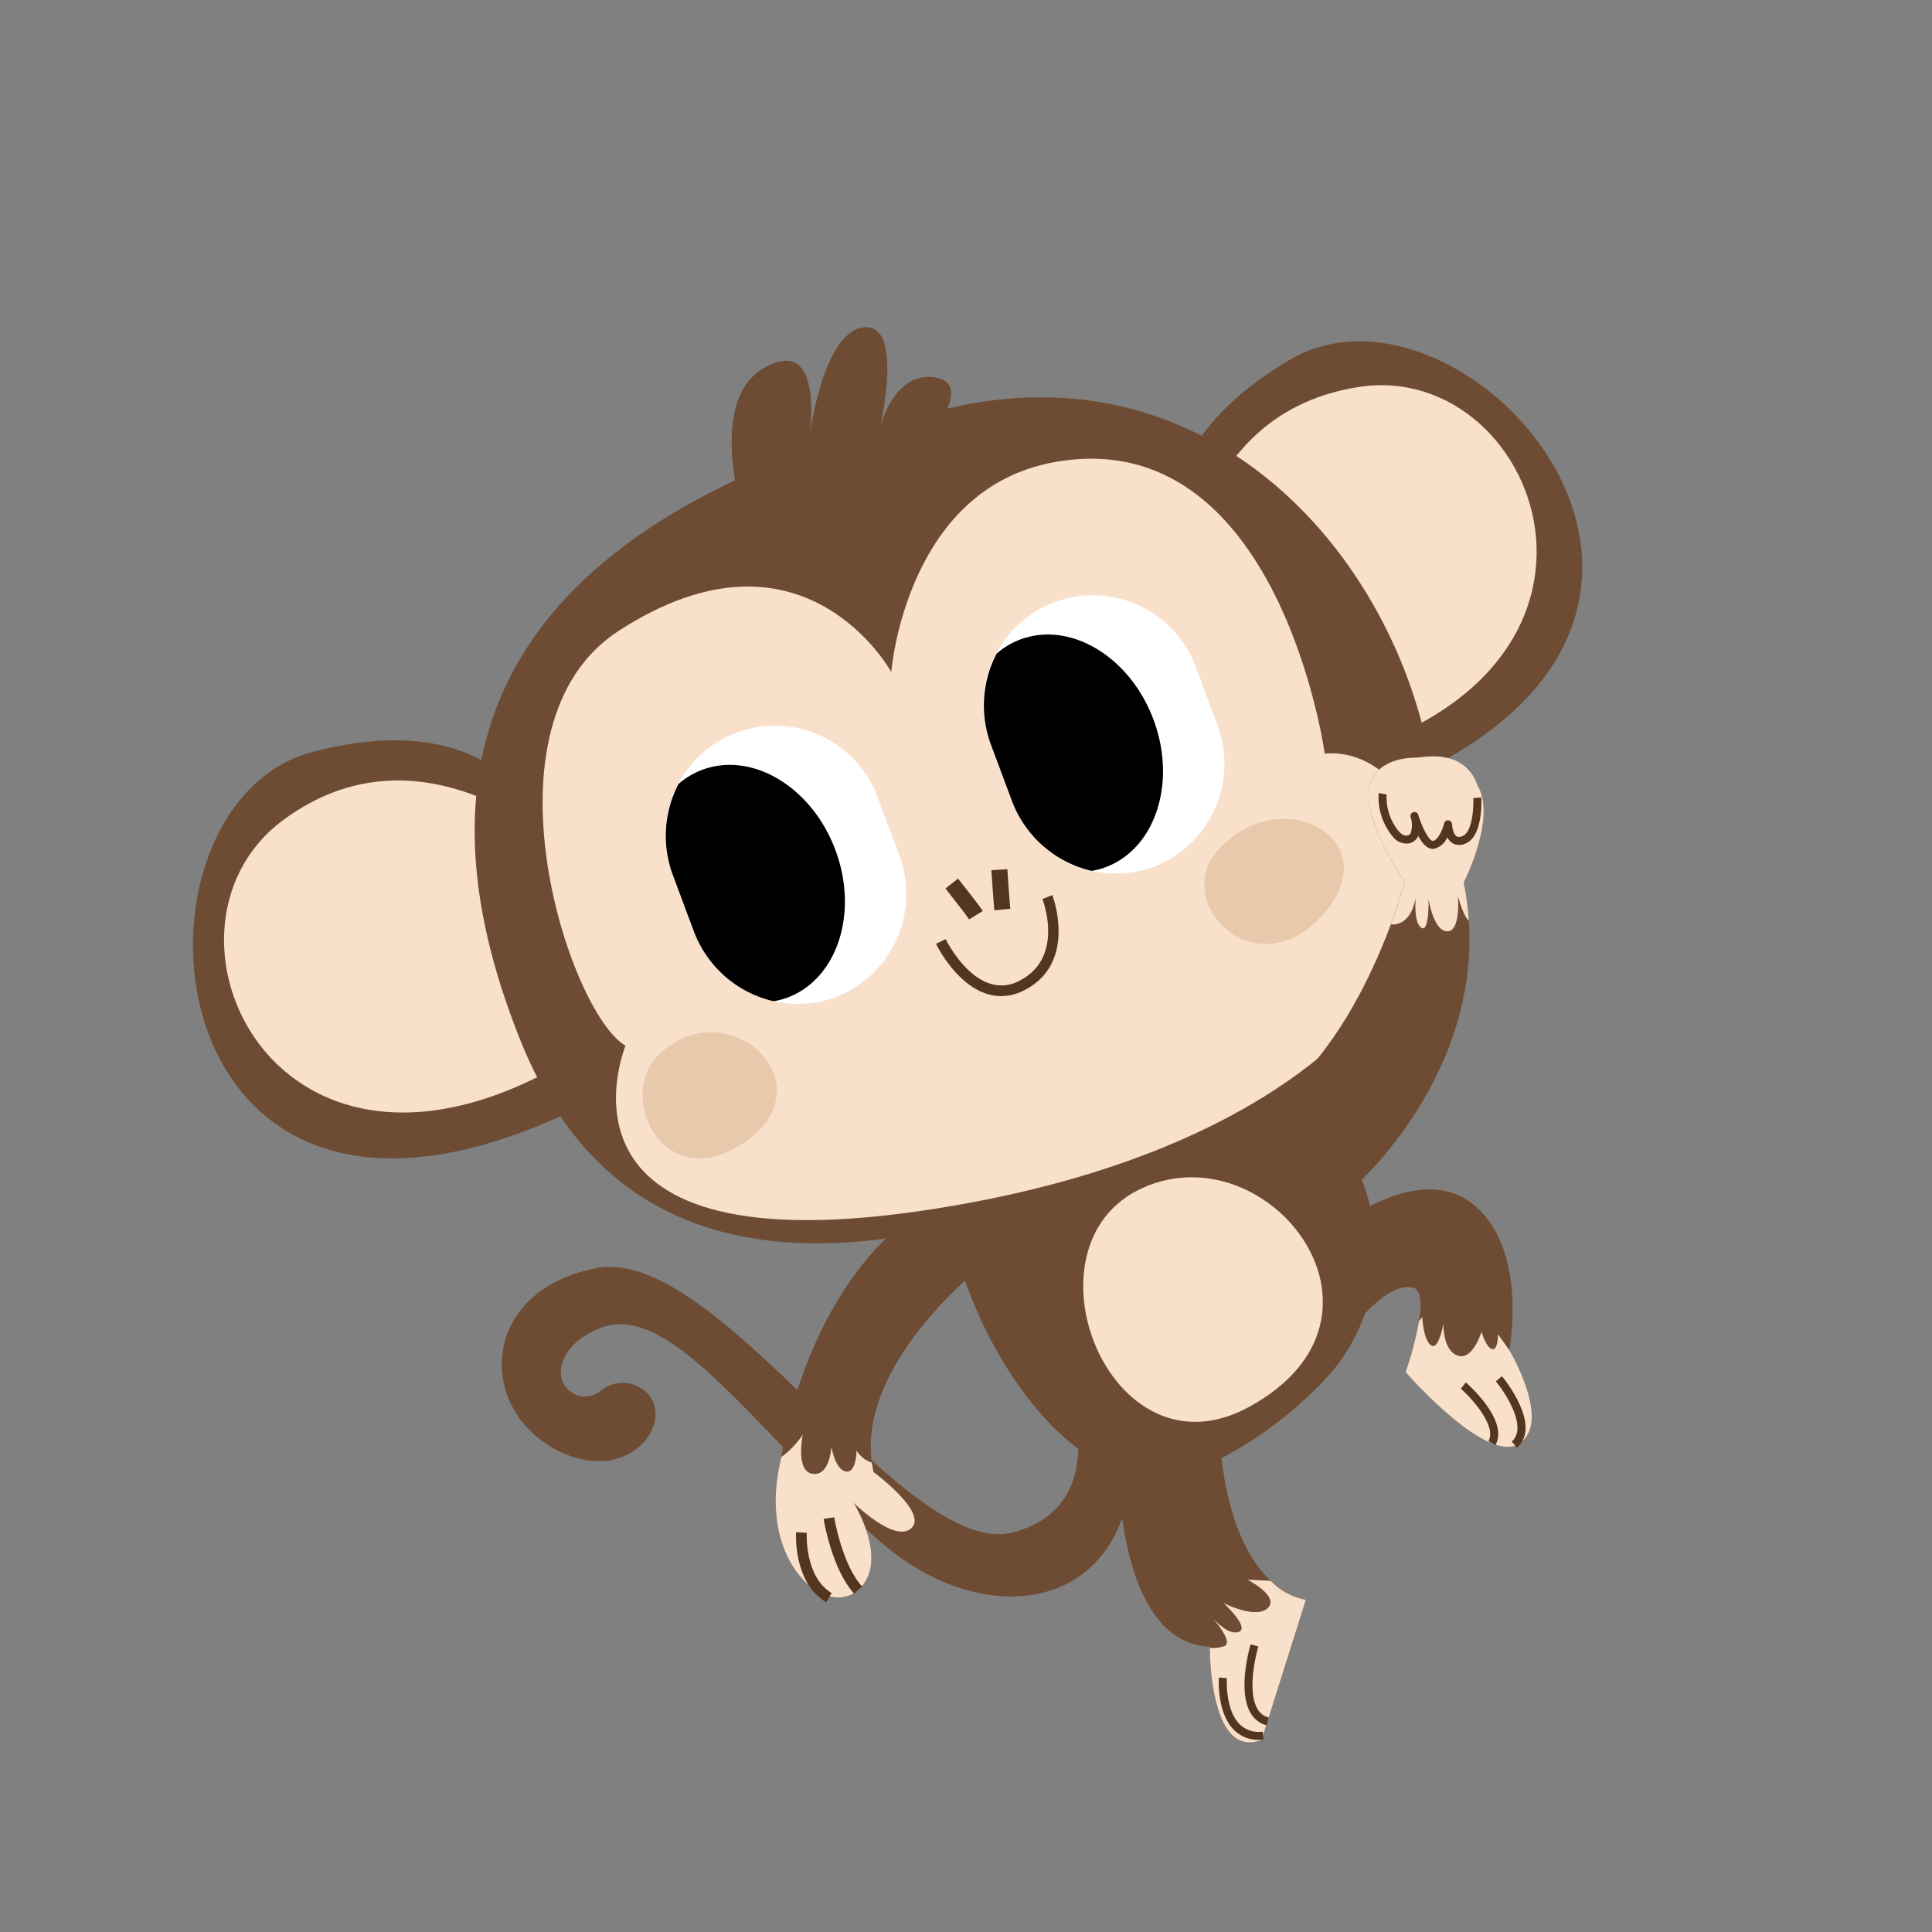 <svg xmlns="http://www.w3.org/2000/svg" xmlns:xlink="http://www.w3.org/1999/xlink" width="280" height="280" viewBox="0 0 280 280"><rect x="0" y="0" width="280" height="280" fill="#808080" stroke="none"/><defs><clipPath id="a"><rect width="280" height="280" transform="translate(1667 7824)" fill="#fff" stroke="#707070" stroke-width="1"/></clipPath><clipPath id="b"><rect width="460.833" height="245" fill="#fff" stroke="#707070" stroke-width="1"/></clipPath><clipPath id="c"><rect width="497.157" height="269.375" fill="none"/></clipPath></defs><g transform="translate(-1667 -7824)" clip-path="url(#a)"><g transform="translate(1550.333 7841.5)" clip-path="url(#b)"><g transform="translate(47.303 -34.366)"><g clip-path="url(#c)"><path d="M270.139,281.265s9.184,19.709-6.605,24.164-42.757-41.643-60.576-38.245c-16.742,3.193-17.435,20.063-6.013,26.22s18.673-5.575,12.048-9.063a5,5,0,0,0-5.564.732,3.519,3.519,0,0,1-5.6-3.329c.357-2.148,1.859-4.334,5.716-5.883,10.5-4.217,23.7,16.736,41.171,31.484s42.9,8.357,34.246-26.841Z" transform="translate(-47.151 -66.528)" fill="#6d4c33"/><path d="M308.09,297.936s-1.179,29.462,13.369,30.122c0,0-.158,16.471,7.514,13.5l6.4-20.291s-12.929-1.16-12.691-30.132Z" transform="translate(-76.759 -72.539)" fill="#6d4c33"/><path d="M326.367,334.676c-.374-.4-.608-.7-.608-.7s.258.279.608.7" transform="translate(-81.167 -83.215)" fill="#f7c754"/><path d="M328.095,336.966c.959-.546-.725-2.783-1.691-3.937.848.9,2.421,2.319,3.651,1.926,1.77-.568-2.159-4.193-2.159-4.193s4.679,2.408,6.415.712-2.944-4.1-2.944-4.1l3.362.162a9.55,9.55,0,0,0,5.086,2.759l-6.4,20.292c-7.222,2.8-7.506-11.629-7.514-13.33a5.088,5.088,0,0,0,2.192-.288" transform="translate(-81.203 -81.569)" fill="#f8e0cb"/><path d="M333.457,355.291q.324,0,.659-.033l-.106-1.154a3.972,3.972,0,0,1-3.312-1.026c-2.175-2.116-1.9-6.682-1.9-6.727l-1.158-.077c-.014.208-.309,5.151,2.245,7.637a4.938,4.938,0,0,0,3.569,1.382" transform="translate(-81.632 -86.279)" fill="#54361f"/><path d="M335.8,351.584l.306-1.12a2.637,2.637,0,0,1-1.674-1.339c-1.611-2.894.147-8.891.165-8.951l-1.113-.333c-.078.266-1.913,6.526-.067,9.848a3.8,3.8,0,0,0,2.384,1.9" transform="translate(-82.87 -84.676)" fill="#54361f"/><path d="M183.7,185.136s-4.314-26.619-36.735-18.1c-30.3,7.956-23.847,85.648,42.988,49.274Z" transform="translate(-32.297 -41.2)" fill="#6d4c33"/><path d="M188.186,185.906s-22.1-23.28-44.01-7.041.1,62.678,45.355,32.272Z" transform="translate(-33.794 -43.132)" fill="#f8e0cb"/><path d="M322.581,129.884S306.7,108.095,335.552,91.038c26.966-15.941,77.652,43.294,4.787,65.214Z" transform="translate(-79.289 -22.013)" fill="#6d4c33"/><path d="M320.125,133.3s-1-32.085,25.951-36.234,44.481,44.16-8.964,54.937Z" transform="translate(-79.762 -24.122)" fill="#f8e0cb"/><path d="M329.923,271.227a27.273,27.273,0,0,0-1.028-38.362c-10.339-9.976-18.814-12.89-25.335-14.267-11.728-2.477-24.45,9.886-27.717,20.148-4.532,14.235,15.327,55.043,36.314,45.243a58.5,58.5,0,0,0,17.766-12.763" transform="translate(-68.568 -54.387)" fill="#6d4c33"/><path d="M273.792,261.916s-21.056,15.539-17.5,31.362c0,0,7.916,5.835,5.5,8.107s-8.388-3.663-8.388-3.663,5.321,8.508.656,12.654-14.853-4.108-11.144-19.137c0,0,3.45-27.508,23.786-38.13Z" transform="translate(-60.326 -63.066)" fill="#6d4c33"/><path d="M242.912,302.77s.008-.061.02-.146a12.945,12.945,0,0,0,3.1-3.236s-1.1,5.281,1.419,5.671,2.732-3.939,2.732-3.939.524,3.295,2.084,3.594,1.558-3.03,1.558-3.03a4.03,4.03,0,0,0,2.222,1.753c.064.457.14.913.243,1.37,0,0,7.916,5.835,5.5,8.108s-8.389-3.663-8.389-3.663,5.323,8.508.657,12.654S239.2,317.8,242.912,302.77" transform="translate(-60.326 -74.597)" fill="#f8e0cb"/><path d="M255.788,326.4l1.144-1.044c-2.91-3.187-4.034-9.97-4.044-10.036l-1.528.245c.047.3,1.207,7.3,4.428,10.835" transform="translate(-62.63 -78.565)" fill="#54361f"/><path d="M250.4,328.359l.791-1.33c-3.938-2.346-3.612-8.66-3.609-8.726l-1.544-.094c-.019.3-.394,7.319,4.362,10.151" transform="translate(-61.3 -79.286)" fill="#54361f"/><path d="M310.156,251.212c-18.351,8.149-4.952,42.821,15.308,31.794,23.864-12.987,3.043-39.943-15.308-31.794" transform="translate(-75.114 -62.218)" fill="#f8e0cb"/><path d="M221.741,107.816c-.952-5.837-.982-13.371,4.232-16.31,7.858-4.43,6.942,6.794,6.577,9.753.449-3.036,2.55-15.024,7.827-15.622,5.333-.6,3.031,11.471,2.415,14.324a.118.118,0,0,0,.026-.008c.562-1.949,2.739-7.96,8.038-7.027,2.539.447,2.552,2.364,1.663,4.493,62.585-14.882,93.611,75.835,51.915,97.658-30.916,16.182-92.881,46.1-113.81-6.122-15.776-39.367-2.557-65.269,31.117-81.138" transform="translate(-45.847 -21.332)" fill="#6d4c33"/><path d="M271.279,111.5c-21.568,3.886-23.633,30.416-23.633,30.416s-12.748-23.323-39.511-5.96c-20.834,13.517-7.2,55.37,1,60.121,0,0-13.28,32.019,42.476,23.985s76.716-35.835,73.3-51.96-14.439-14.348-14.439-14.348-6.64-48.122-39.2-42.254" transform="translate(-49.115 -27.657)" fill="#f8e0cb"/><path d="M306.875,176.737h0a16.021,16.021,0,0,0,9.209-20.715l-3-8.032a15.877,15.877,0,1,0-29.75,11.085l3,8.033a16.049,16.049,0,0,0,20.54,9.629" transform="translate(-70.336 -34.229)" fill="#fff"/><path d="M283.338,160.96a16.259,16.259,0,0,1,.8-13.254,11.336,11.336,0,0,1,3.445-2.053c7.249-2.7,15.886,2.5,19.291,11.618s.288,18.7-6.96,21.4a11.186,11.186,0,0,1-2,.52,16.26,16.26,0,0,1-11.577-10.2Z" transform="translate(-70.338 -36.113)"/><path d="M245.473,201.9h0a16.021,16.021,0,0,0,9.209-20.715l-3-8.032a15.877,15.877,0,1,0-29.75,11.086l3,8.032a16.049,16.049,0,0,0,20.54,9.629" transform="translate(-55.037 -40.499)" fill="#fff"/><path d="M221.936,186.122a16.265,16.265,0,0,1,.8-13.254,11.329,11.329,0,0,1,3.446-2.054c7.247-2.7,15.883,2.5,19.29,11.62s.288,18.7-6.96,21.4a11.193,11.193,0,0,1-2,.522,16.259,16.259,0,0,1-11.577-10.2Z" transform="translate(-55.039 -42.383)"/><path d="M218.681,225.042c9.855-9.71,24.772,3.99,12.679,12.493-11.721,8.243-18.848-6.414-12.679-12.493" transform="translate(-53.922 -55.24)" fill="#e9c9ac"/><path d="M326.814,185.085c9.25-10.288,25.054-1.364,15.044,9.515-9.7,10.546-21.818-1.979-15.044-9.515" transform="translate(-80.94 -44.985)" fill="#e9c9ac"/><path d="M284.165,196.19l2.313-.215c-.164-1.772-.422-5.744-.422-5.745l-2.317.149s.261,4.019.426,5.811" transform="translate(-70.697 -47.398)" fill="#54361f"/><path d="M278.311,197.962l1.972-1.223c-.436-.7-3.062-4.034-3.586-4.693l-1.819,1.438c1.178,1.49,3.149,4.023,3.433,4.478" transform="translate(-68.49 -47.851)" fill="#54361f"/><path d="M282.5,209.872a7.422,7.422,0,0,0,3.511-.929c7.574-4.022,3.942-13.6,3.9-13.7l-1.44.562c.132.341,3.165,8.4-3.189,11.774a5.472,5.472,0,0,1-4.459.472c-3.835-1.255-6.346-6.377-6.371-6.427l-1.4.671c.113.234,2.817,5.761,7.279,7.224a6.87,6.87,0,0,0,2.162.354" transform="translate(-68.037 -48.647)" fill="#54361f"/><path d="M350.819,257.335s11.76-9.531,19.616-3,5.086,21,5.086,21,6.2,10.359,1.456,13.526-16.488-10.354-16.488-10.354,4.1-11.6,1.008-12.257-6.984,3.886-6.984,3.886Z" transform="translate(-87.411 -62.802)" fill="#6d4c33"/><path d="M365.635,277.291l.475-.63s.11,3.139,1.228,4.083,1.85-3.116,1.85-3.116-.143,3.871,2.055,4.632,3.448-3.465,3.448-3.465.659,2.311,1.54,2.518.858-2.147.858-2.147l1.643,2.311s6.2,10.357,1.454,13.525S363.7,284.648,363.7,284.648a50.64,50.64,0,0,0,1.936-7.357" transform="translate(-90.621 -68.934)" fill="#f8e0cb"/><path d="M379.379,298.382c2.012-3.651-4.236-9.029-4.3-9.081l-.722.911c.71.562,5.368,5.139,4.006,7.612Z" transform="translate(-93.276 -72.083)" fill="#54361f"/><path d="M384.182,298.454c3.663-3.235-1.945-10.065-2.186-10.354l-.891.742c1.435,1.729,4.653,6.672,2.31,8.741Z" transform="translate(-94.957 -71.784)" fill="#54361f"/><path d="M349.252,230.377s20.477-18.19,15.319-43.585c0,0,5.441-10.624,1.377-14.851s-13.062-4.5-14.867.293,4.926,14.46,4.926,14.46-6.455,25.278-22.6,34.433Z" transform="translate(-83.072 -42.036)" fill="#6d4c33"/><path d="M368.055,178.311s-.785,3.3,2.313,2.245,4.55-12.568-5.019-12.082-11.954,7.827-4.239,11.263c0,0,1.937,1.7,2.421-.848,0,0,.421,3.213,2.391,2.393a3.694,3.694,0,0,0,2.132-2.972" transform="translate(-88.83 -41.974)" fill="#f8e0cb"/><path d="M361.773,186.694s-6.733-9.67-4.928-14.46,10.8-4.521,14.867-.294-1.376,14.853-1.376,14.853a41.4,41.4,0,0,1,.729,5.528c-.843-.707-1.576-3.6-1.576-3.6s.46,5.179-1.544,5.156-2.714-4.724-2.714-4.724.143,5.015-1.05,4.2-.789-4.54-.789-4.54-.432,4.28-3.623,4.055c1.369-3.691,2-6.174,2-6.174" transform="translate(-88.836 -42.035)" fill="#f8e0cb"/><path d="M366.321,183.635c.048,0,.094,0,.142-.007a2.821,2.821,0,0,0,1.959-1.668,2.174,2.174,0,0,0,.728.827,1.986,1.986,0,0,0,1.911.072c2.507-1.031,2.32-6.087,2.289-6.661l-1.159.062c.062,1.238-.089,4.916-1.569,5.524-.547.224-.77.081-.844.029-.5-.321-.655-1.4-.67-1.758a.581.581,0,0,0-.52-.554.56.56,0,0,0-.624.438c-.2.789-.853,2.445-1.632,2.534a.079.079,0,0,1-.022,0c-.5,0-1.506-1.816-2.095-3.789a.581.581,0,0,0-1.114.327,3.592,3.592,0,0,1-.025,2.416.667.667,0,0,1-.55.276c-.441.069-.882-.336-1.168-.653a7.825,7.825,0,0,1-1.736-5.3l-1.144-.2a8.937,8.937,0,0,0,2.02,6.282,2.6,2.6,0,0,0,2.116,1.032,1.826,1.826,0,0,0,1.415-.776,1.922,1.922,0,0,0,.18-.321c.548,1,1.264,1.867,2.112,1.867" transform="translate(-89.305 -43.741)" fill="#54361f"/></g></g></g></g></svg>